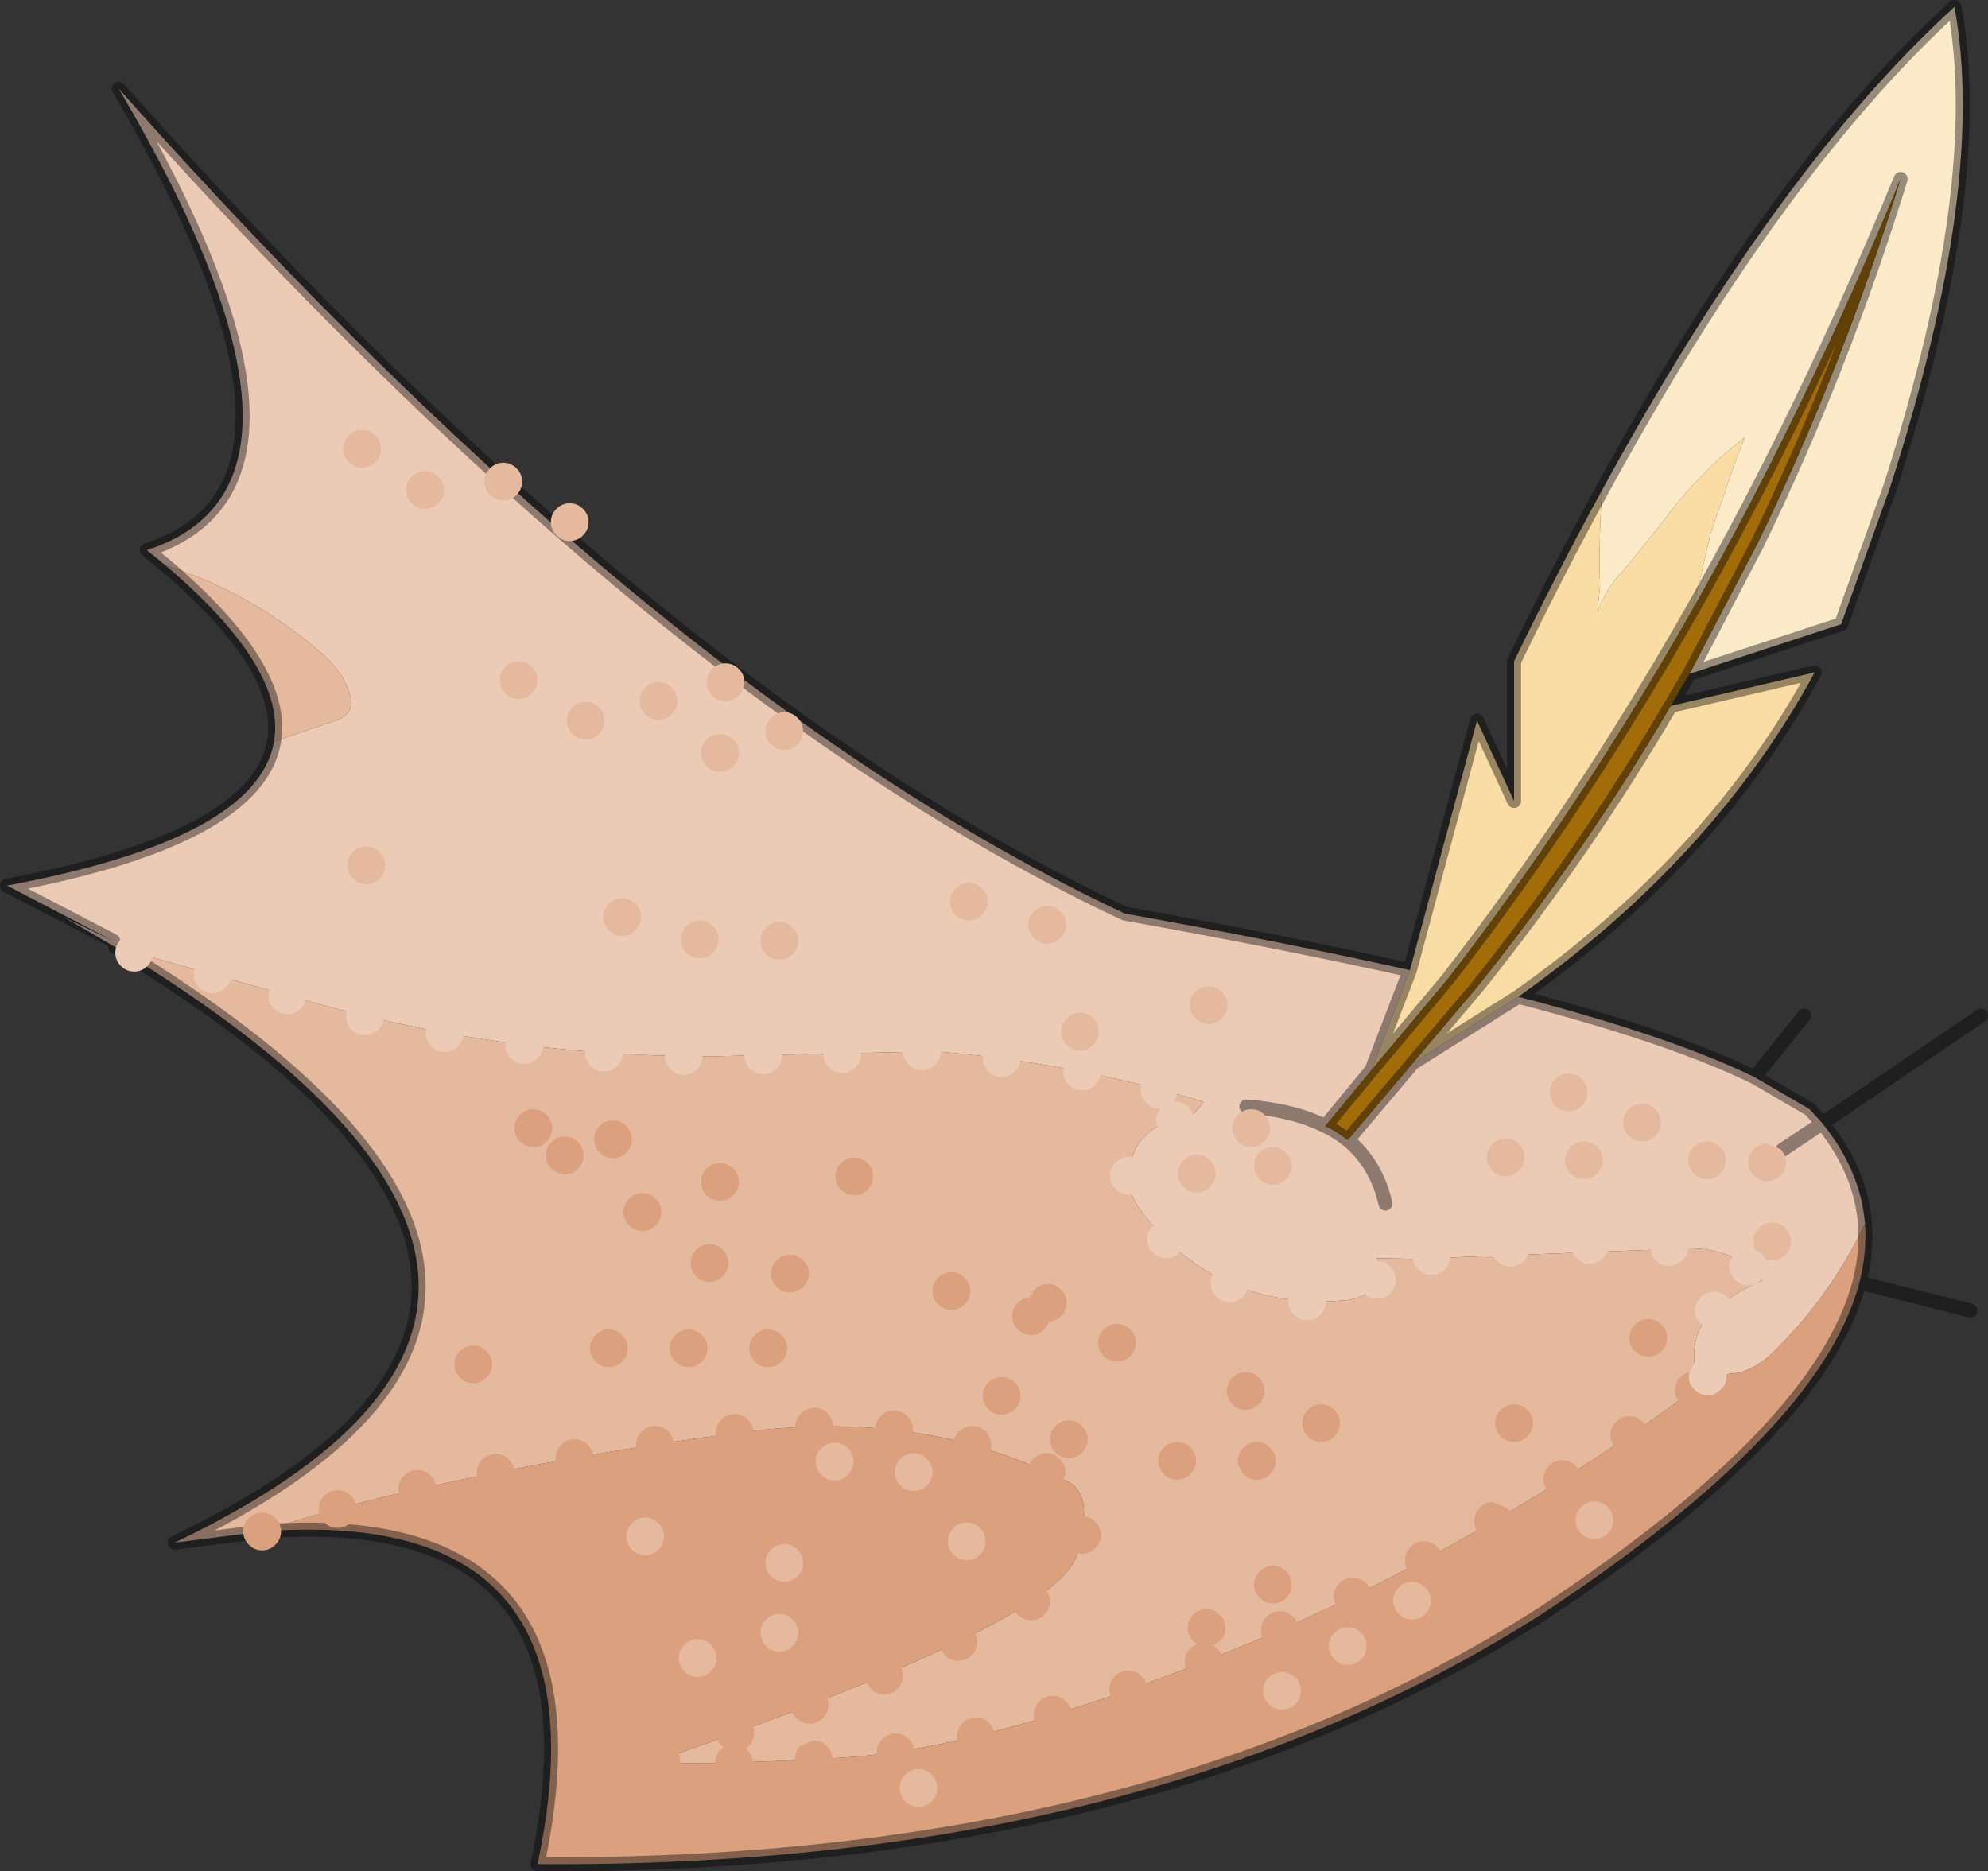<?xml version="1.0" encoding="UTF-8" standalone="no"?>
<svg xmlns:xlink="http://www.w3.org/1999/xlink" height="133.85px" width="142.2px" xmlns="http://www.w3.org/2000/svg">
  <rect width="100%" height="100%" fill="#333333" stroke="none"/>
  <g transform="matrix(1.0, 0.0, 0.0, 1.0, 71.1, 66.9)">
    <path d="M-51.5 -13.85 L-47.1 -15.35 Q-45.65 -15.8 -46.1 -17.3 -46.6 -18.85 -47.95 -20.05 -53.05 -24.5 -59.25 -26.45 L-60.6 -27.55 Q-45.95 -32.25 -62.6 -60.55 -48.55 -44.75 -35.2 -32.65 L-32.8 -30.5 Q-10.8 -11.0 9.35 -1.55 20.8 0.5 29.75 2.5 L27.0 9.65 23.7 13.65 Q24.55 14.05 25.3 14.65 L29.95 9.15 37.5 4.4 Q48.45 7.25 54.4 10.15 L58.35 12.45 59.25 13.45 Q62.0 16.85 62.3 20.65 59.7 26.05 55.55 30.0 54.55 30.95 53.25 31.3 L51.05 31.55 50.25 31.15 50.1 30.65 Q49.85 28.2 51.7 26.65 53.2 25.45 54.95 24.7 53.05 22.35 49.65 22.4 L30.0 23.15 27.35 23.1 27.5 23.25 Q27.85 25.7 25.3 26.1 16.0 26.95 10.5 19.7 9.4 18.25 9.75 16.4 10.3 13.8 13.05 13.25 14.4 13.05 14.95 11.9 5.55 9.1 -4.25 8.3 L-19.6 8.65 Q-33.95 8.8 -48.0 5.0 L-62.85 0.85 -66.45 -1.25 -63.0 0.4 -70.6 -3.55 Q-52.7 -6.9 -51.5 -13.85 M56.4 15.35 L59.25 13.45 56.4 15.35 M23.7 13.65 Q21.4 12.5 18.05 12.25 21.4 12.5 23.7 13.65 M28.0 19.2 Q27.35 16.35 25.3 14.65 27.35 16.35 28.0 19.2" fill="#ebcab6" fill-rule="evenodd" stroke="none"/>
    <path d="M-59.25 -26.45 Q-53.05 -24.5 -47.95 -20.05 -46.6 -18.85 -46.1 -17.3 -45.65 -15.8 -47.1 -15.35 L-51.5 -13.85 Q-50.6 -19.1 -59.25 -26.45 M-62.85 0.85 L-48.0 5.0 Q-33.95 8.8 -19.6 8.65 L-4.25 8.3 Q5.55 9.1 14.95 11.9 14.4 13.05 13.05 13.25 10.3 13.8 9.75 16.4 9.4 18.25 10.5 19.7 16.0 26.95 25.3 26.1 27.85 25.7 27.5 23.25 L27.35 23.1 30.0 23.15 49.65 22.4 Q53.05 22.35 54.95 24.7 53.2 25.45 51.7 26.65 49.85 28.2 50.1 30.65 L50.25 31.15 51.05 31.55 50.85 31.95 Q34.6 43.95 17.15 51.1 -0.35 58.25 -11.15 58.85 -21.95 59.45 -24.2 59.1 4.4 49.15 5.9 44.4 7.4 39.6 4.8 38.9 -5.35 33.8 -18.35 35.6 -30.6 37.2 -42.45 39.9 -47.45 41.05 -52.35 42.65 L-58.6 43.45 Q-21.7 25.8 -62.85 0.85" fill="#e4b99e" fill-rule="evenodd" stroke="none"/>
    <path d="M51.05 31.55 L53.25 31.3 Q54.55 30.95 55.55 30.0 59.7 26.05 62.3 20.65 62.45 22.7 61.9 24.85 59.15 35.35 39.35 48.45 10.8 66.75 -32.65 66.45 -27.2 40.75 -52.35 42.65 -47.45 41.05 -42.45 39.9 -30.6 37.2 -18.35 35.6 -5.35 33.8 4.8 38.9 7.4 39.6 5.9 44.4 4.4 49.15 -24.2 59.1 -21.95 59.45 -11.15 58.85 -0.35 58.25 17.15 51.1 34.6 43.95 50.85 31.95 L51.05 31.55" fill="#dba07d" fill-rule="evenodd" stroke="none"/>
    <path d="M43.5 -31.85 Q56.1 -54.95 68.7 -66.4 71.05 -53.65 64.1 -32.05 L60.6 -22.25 49.75 -18.7 54.6 -28.0 Q60.65 -40.45 64.85 -54.1 58.05 -37.6 50.0 -23.35 L50.65 -26.1 51.25 -28.7 53.1 -34.1 53.7 -35.6 Q50.4 -33.1 47.55 -29.2 L45.15 -26.25 Q43.75 -24.8 43.15 -23.1 L43.35 -24.95 Q43.25 -28.4 43.5 -31.85" fill="#fceac9" fill-rule="evenodd" stroke="none"/>
    <path d="M48.4 -16.4 L58.7 -18.8 Q51.5 -5.5 37.5 4.4 L29.95 9.15 34.6 3.65 Q42.25 -5.9 48.4 -16.4 M43.5 -31.85 Q43.25 -28.4 43.35 -24.95 L43.15 -23.1 Q43.75 -24.8 45.15 -26.25 L47.55 -29.2 Q50.4 -33.1 53.7 -35.6 L53.1 -34.1 51.25 -28.7 50.65 -26.1 50.0 -23.35 Q41.85 -9.0 32.45 3.15 L27.0 9.65 29.75 2.5 34.55 -15.35 37.2 -9.6 37.2 -19.6 Q40.35 -26.1 43.5 -31.85" fill="#fadca5" fill-rule="evenodd" stroke="none"/>
    <path d="M49.75 -18.7 L48.4 -16.4 Q42.25 -5.9 34.6 3.65 L29.95 9.15 25.3 14.65 Q24.55 14.05 23.7 13.65 L27.0 9.65 32.45 3.15 Q41.85 -9.0 50.0 -23.35 58.05 -37.6 64.85 -54.1 60.65 -40.45 54.6 -28.0 L49.75 -18.7" fill="#a26c09" fill-rule="evenodd" stroke="none"/>
    <path d="M-51.5 -13.85 Q-52.7 -6.9 -70.6 -3.55 L-63.0 0.4 M62.3 20.65 Q62.0 16.85 59.25 13.45 L56.4 15.35 M29.75 2.5 Q20.8 0.5 9.35 -1.55 -10.8 -11.0 -32.8 -30.5 L-35.2 -32.65 Q-48.55 -44.75 -62.6 -60.55 -45.95 -32.25 -60.6 -27.55 L-59.25 -26.45 Q-50.6 -19.1 -51.5 -13.85 M-52.35 42.65 L-58.6 43.45 Q-21.7 25.8 -62.85 0.85 M-52.35 42.65 Q-27.2 40.75 -32.65 66.45 10.8 66.75 39.35 48.45 59.15 35.35 61.9 24.85 62.45 22.7 62.3 20.65 M43.5 -31.85 Q56.1 -54.95 68.7 -66.4 71.05 -53.65 64.1 -32.05 L60.6 -22.25 49.75 -18.7 48.4 -16.4 58.7 -18.8 Q51.5 -5.5 37.5 4.4 48.45 7.25 54.4 10.15 L57.95 5.75 M50.0 -23.35 Q58.05 -37.6 64.85 -54.1 60.65 -40.45 54.6 -28.0 L49.75 -18.7 M29.75 2.5 L34.55 -15.35 37.2 -9.6 37.2 -19.6 Q40.35 -26.1 43.5 -31.85 M54.4 10.15 L58.35 12.45 59.25 13.45 70.6 5.75 M29.95 9.15 L34.6 3.65 Q42.25 -5.9 48.4 -16.4 M29.75 2.5 L27.0 9.65 32.45 3.15 Q41.85 -9.0 50.0 -23.35 M27.0 9.65 L23.7 13.65 Q24.55 14.05 25.3 14.65 L29.95 9.15 37.5 4.4 M18.05 12.25 Q21.4 12.5 23.7 13.65 M61.9 24.85 L69.85 26.85 M25.3 14.65 Q27.35 16.35 28.0 19.2" fill="none" stroke="#000000" stroke-linecap="round" stroke-linejoin="round" stroke-opacity="0.4" stroke-width="1.0"/>
    <path d="M-33.9 12.85 Q-33.5 12.45 -32.95 12.45 -32.4 12.45 -32.0 12.85 -31.6 13.25 -31.6 13.8 -31.6 14.35 -32.0 14.75 -32.4 15.15 -32.95 15.15 -33.5 15.15 -33.9 14.75 -34.3 14.35 -34.3 13.8 -34.3 13.25 -33.9 12.85 M-30.7 14.4 Q-30.15 14.4 -29.75 14.8 -29.35 15.2 -29.35 15.75 -29.35 16.3 -29.75 16.7 -30.15 17.1 -30.7 17.1 -31.25 17.1 -31.65 16.7 -32.05 16.3 -32.05 15.75 -32.05 15.2 -31.65 14.8 -31.25 14.4 -30.7 14.4 M-28.2 13.65 Q-27.8 13.25 -27.25 13.25 -26.7 13.25 -26.3 13.65 -25.9 14.05 -25.9 14.6 -25.9 15.15 -26.3 15.55 -26.7 15.95 -27.25 15.95 -27.8 15.95 -28.2 15.55 -28.6 15.15 -28.6 14.6 -28.6 14.05 -28.2 13.65 M-53.3 41.7 Q-52.9 41.3 -52.35 41.3 -51.8 41.3 -51.4 41.7 -51.0 42.1 -51.0 42.65 -51.0 43.2 -51.4 43.6 -51.8 44.0 -52.35 44.0 -52.9 44.0 -53.3 43.6 -53.7 43.2 -53.7 42.65 -53.7 42.1 -53.3 41.7 M-9.05 16.3 Q-8.65 16.7 -8.65 17.25 -8.65 17.8 -9.05 18.2 -9.45 18.6 -10.0 18.6 -10.55 18.6 -10.95 18.2 -11.35 17.8 -11.35 17.25 -11.35 16.7 -10.95 16.3 -10.55 15.9 -10.0 15.9 -9.45 15.9 -9.05 16.3 M-15.55 23.25 Q-15.15 22.85 -14.6 22.85 -14.05 22.85 -13.65 23.25 -13.25 23.65 -13.25 24.2 -13.25 24.75 -13.65 25.15 -14.05 25.55 -14.6 25.55 -15.15 25.55 -15.55 25.15 -15.95 24.75 -15.95 24.2 -15.95 23.65 -15.55 23.25 M-18.65 16.7 Q-18.25 17.1 -18.25 17.65 -18.25 18.2 -18.65 18.6 -19.05 19.0 -19.6 19.0 -20.15 19.0 -20.55 18.6 -20.95 18.2 -20.95 17.65 -20.95 17.1 -20.55 16.7 -20.15 16.3 -19.6 16.3 -19.05 16.3 -18.65 16.7 M-26.1 18.85 Q-25.7 18.45 -25.15 18.45 -24.6 18.45 -24.2 18.85 -23.8 19.25 -23.8 19.8 -23.8 20.35 -24.2 20.75 -24.6 21.15 -25.15 21.15 -25.7 21.15 -26.1 20.75 -26.5 20.35 -26.5 19.8 -26.5 19.25 -26.1 18.85 M-21.3 22.5 Q-20.9 22.1 -20.35 22.1 -19.8 22.1 -19.4 22.5 -19.0 22.9 -19.0 23.45 -19.0 24.0 -19.4 24.4 -19.8 24.8 -20.35 24.8 -20.9 24.8 -21.3 24.4 -21.7 24.0 -21.7 23.45 -21.7 22.9 -21.3 22.5 M-20.9 28.6 Q-20.5 29.0 -20.5 29.55 -20.5 30.1 -20.9 30.5 -21.3 30.9 -21.85 30.9 -22.4 30.9 -22.8 30.5 -23.2 30.1 -23.2 29.55 -23.2 29.0 -22.8 28.6 -22.4 28.2 -21.85 28.2 -21.3 28.2 -20.9 28.6 M-26.2 29.55 Q-26.2 30.1 -26.6 30.5 -27.0 30.9 -27.55 30.9 -28.1 30.9 -28.5 30.5 -28.9 30.1 -28.9 29.55 -28.9 29.0 -28.5 28.6 -28.1 28.2 -27.55 28.2 -27.0 28.2 -26.6 28.6 -26.2 29.0 -26.2 29.55 M-25.2 35.5 Q-24.8 35.1 -24.25 35.1 -23.7 35.1 -23.3 35.5 -22.9 35.9 -22.9 36.45 -22.9 37.0 -23.3 37.4 -23.7 37.8 -24.25 37.8 -24.8 37.8 -25.2 37.4 -25.6 37.0 -25.6 36.45 -25.6 35.9 -25.2 35.5 M-19.5 34.65 Q-19.1 34.25 -18.55 34.25 -18.0 34.25 -17.6 34.65 -17.2 35.05 -17.2 35.6 -17.2 36.15 -17.6 36.55 -18.0 36.95 -18.55 36.95 -19.1 36.95 -19.5 36.55 -19.9 36.15 -19.9 35.6 -19.9 35.05 -19.5 34.65 M-17.1 28.6 Q-16.7 28.2 -16.15 28.2 -15.6 28.2 -15.2 28.6 -14.8 29.0 -14.8 29.55 -14.8 30.1 -15.2 30.5 -15.6 30.9 -16.15 30.9 -16.7 30.9 -17.1 30.5 -17.5 30.1 -17.5 29.55 -17.5 29.0 -17.1 28.6 M-13.8 34.2 Q-13.4 33.8 -12.85 33.8 -12.3 33.8 -11.9 34.2 -11.5 34.6 -11.5 35.15 -11.5 35.7 -11.9 36.1 -12.3 36.5 -12.85 36.5 -13.4 36.5 -13.8 36.1 -14.2 35.7 -14.2 35.15 -14.2 34.6 -13.8 34.2 M-8.5 35.35 Q-8.5 34.8 -8.1 34.4 -7.7 34.0 -7.15 34.0 -6.6 34.0 -6.2 34.4 -5.8 34.8 -5.8 35.35 -5.8 35.9 -6.2 36.3 -6.6 36.7 -7.15 36.7 -7.7 36.7 -8.1 36.3 -8.5 35.9 -8.5 35.35 M-42.2 38.65 Q-41.8 38.25 -41.25 38.25 -40.7 38.25 -40.3 38.65 -39.9 39.05 -39.9 39.6 -39.9 40.15 -40.3 40.55 -40.7 40.95 -41.25 40.95 -41.8 40.95 -42.2 40.55 -42.6 40.15 -42.6 39.6 -42.6 39.05 -42.2 38.65 M-38.2 29.75 Q-37.8 29.35 -37.25 29.35 -36.7 29.35 -36.3 29.75 -35.9 30.15 -35.9 30.7 -35.9 31.25 -36.3 31.65 -36.7 32.05 -37.25 32.05 -37.8 32.05 -38.2 31.65 -38.6 31.25 -38.6 30.7 -38.6 30.15 -38.2 29.75 M-36.6 37.5 Q-36.2 37.1 -35.65 37.1 -35.1 37.1 -34.7 37.5 -34.3 37.9 -34.3 38.45 -34.3 39.0 -34.7 39.4 -35.1 39.8 -35.65 39.8 -36.2 39.8 -36.6 39.4 -37.0 39.0 -37.0 38.45 -37.0 37.9 -36.6 37.5 M-30.95 36.45 Q-30.55 36.05 -30.0 36.05 -29.45 36.05 -29.05 36.45 -28.65 36.85 -28.65 37.4 -28.65 37.95 -29.05 38.35 -29.45 38.75 -30.0 38.75 -30.55 38.75 -30.95 38.35 -31.35 37.95 -31.35 37.4 -31.35 36.85 -30.95 36.45 M-45.6 41.05 Q-45.6 41.6 -46.0 42.0 -46.4 42.4 -46.95 42.4 -47.5 42.4 -47.9 42.0 -48.3 41.6 -48.3 41.05 -48.3 40.5 -47.9 40.1 -47.5 39.7 -46.95 39.7 -46.4 39.7 -46.0 40.1 -45.6 40.5 -45.6 41.05 M-7.85 51.6 Q-7.3 51.6 -6.9 52.0 -6.5 52.4 -6.5 52.95 -6.5 53.5 -6.9 53.9 -7.3 54.3 -7.85 54.3 -8.4 54.3 -8.8 53.9 -9.2 53.5 -9.2 52.95 -9.2 52.4 -8.8 52.0 -8.4 51.6 -7.85 51.6 M-19.35 58.1 L-19.45 58.0 Q-19.85 57.6 -19.85 57.05 -19.85 56.5 -19.45 56.1 -19.05 55.7 -18.5 55.7 -17.95 55.7 -17.55 56.1 -17.15 56.5 -17.15 57.05 -17.15 57.6 -17.55 58.0 L-17.75 58.2 -17.65 58.25 Q-17.25 58.65 -17.25 59.2 -17.25 59.75 -17.65 60.15 -18.05 60.55 -18.6 60.55 -19.15 60.55 -19.55 60.15 -19.95 59.75 -19.95 59.2 -19.95 58.65 -19.55 58.25 L-19.35 58.1 M-22.85 58.05 Q-22.45 58.45 -22.45 59.0 -22.45 59.55 -22.85 59.95 -23.25 60.35 -23.8 60.35 -24.35 60.35 -24.75 59.95 -25.15 59.55 -25.15 59.0 -25.15 58.45 -24.75 58.05 -24.35 57.65 -23.8 57.65 -23.25 57.65 -22.85 58.05 M-12.25 56.0 Q-12.65 56.4 -13.2 56.4 -13.75 56.4 -14.15 56.0 -14.55 55.6 -14.55 55.05 -14.55 54.5 -14.15 54.1 -13.75 53.7 -13.2 53.7 -12.65 53.7 -12.25 54.1 -11.85 54.5 -11.85 55.05 -11.85 55.6 -12.25 56.0 M-12.9 57.6 Q-12.35 57.6 -11.95 58.0 -11.55 58.4 -11.55 58.95 -11.55 59.5 -11.95 59.9 -12.35 60.3 -12.9 60.3 -13.45 60.3 -13.85 59.9 -14.25 59.5 -14.25 58.95 -14.25 58.4 -13.85 58.0 L-12.9 57.6 M-8.4 58.45 Q-8.4 57.9 -8.0 57.5 -7.6 57.1 -7.05 57.1 -6.5 57.1 -6.1 57.5 -5.7 57.9 -5.7 58.45 -5.7 59.0 -6.1 59.4 -6.5 59.8 -7.05 59.8 -7.6 59.8 -8.0 59.4 -8.4 59.0 -8.4 58.45 M19.35 32.6 Q19.35 33.15 18.95 33.55 18.55 33.95 18.0 33.95 17.45 33.95 17.05 33.55 16.65 33.15 16.65 32.6 16.65 32.05 17.05 31.65 17.45 31.25 18.0 31.25 18.55 31.25 18.95 31.65 19.35 32.05 19.35 32.6 M14.45 37.6 Q14.45 38.15 14.05 38.55 13.65 38.95 13.1 38.95 12.55 38.95 12.15 38.55 11.75 38.15 11.75 37.6 11.75 37.05 12.15 36.65 12.55 36.25 13.1 36.25 13.65 36.25 14.05 36.65 14.45 37.05 14.45 37.6 M22.05 34.9 Q22.05 34.35 22.45 33.95 22.85 33.55 23.4 33.55 23.95 33.55 24.35 33.95 24.75 34.35 24.75 34.9 24.75 35.45 24.35 35.85 23.95 36.25 23.4 36.25 22.85 36.25 22.45 35.85 22.05 35.45 22.05 34.9 M18.8 38.95 Q18.25 38.95 17.85 38.55 17.45 38.15 17.45 37.6 17.45 37.05 17.85 36.65 18.25 36.25 18.8 36.25 19.35 36.25 19.75 36.65 20.15 37.05 20.15 37.6 20.15 38.15 19.75 38.55 19.35 38.95 18.8 38.95 M4.8 25.35 Q5.2 25.75 5.2 26.3 5.2 26.85 4.8 27.25 4.45 27.6 3.95 27.65 L3.6 28.2 Q3.2 28.6 2.65 28.6 2.1 28.6 1.7 28.2 1.3 27.8 1.3 27.25 1.3 26.7 1.7 26.3 2.05 25.95 2.55 25.9 L2.9 25.35 Q3.3 24.95 3.85 24.95 4.4 24.95 4.8 25.35 M-3.05 24.1 Q-2.5 24.1 -2.1 24.5 -1.7 24.9 -1.7 25.45 -1.7 26.0 -2.1 26.4 -2.5 26.8 -3.05 26.8 -3.6 26.8 -4.0 26.4 -4.4 26.0 -4.4 25.45 -4.4 24.9 -4.0 24.5 -3.6 24.1 -3.05 24.1 M1.5 32.0 Q1.9 32.4 1.9 32.95 1.9 33.5 1.5 33.9 1.1 34.3 0.55 34.3 0.0 34.3 -0.4 33.9 -0.8 33.5 -0.8 32.95 -0.8 32.4 -0.4 32.0 0.0 31.6 0.55 31.6 1.1 31.6 1.5 32.0 M-0.2 36.45 Q-0.2 37.0 -0.6 37.4 -1.0 37.8 -1.55 37.8 -2.1 37.8 -2.5 37.4 -2.9 37.0 -2.9 36.45 -2.9 35.9 -2.5 35.5 -2.1 35.1 -1.55 35.1 -1.0 35.1 -0.6 35.5 -0.2 35.9 -0.2 36.45 M9.75 28.2 Q10.15 28.6 10.15 29.15 10.15 29.7 9.75 30.1 9.35 30.5 8.8 30.5 8.25 30.5 7.85 30.1 7.45 29.7 7.45 29.15 7.45 28.6 7.85 28.2 8.25 27.8 8.8 27.8 9.35 27.8 9.75 28.2 M6.3 35.1 Q6.7 35.5 6.7 36.05 6.7 36.6 6.3 37.0 5.9 37.4 5.35 37.4 4.8 37.4 4.4 37.0 4.0 36.6 4.0 36.05 4.0 35.5 4.4 35.1 4.8 34.7 5.35 34.7 5.9 34.7 6.3 35.1 M3.75 37.05 Q4.3 37.05 4.7 37.45 5.1 37.85 5.1 38.4 5.1 38.95 4.7 39.35 4.3 39.75 3.75 39.75 3.2 39.75 2.8 39.35 2.4 38.95 2.4 38.4 2.4 37.85 2.8 37.45 3.2 37.05 3.75 37.05 M5.35 41.95 Q5.75 41.55 6.3 41.55 6.85 41.55 7.25 41.95 7.65 42.35 7.65 42.9 7.65 43.45 7.25 43.85 6.85 44.25 6.3 44.25 5.75 44.25 5.35 43.85 4.95 43.45 4.95 42.9 4.95 42.35 5.35 41.95 M4.0 47.65 Q4.0 48.2 3.6 48.6 3.2 49.0 2.65 49.0 2.1 49.0 1.7 48.6 1.3 48.2 1.3 47.65 1.3 47.1 1.7 46.7 2.1 46.3 2.65 46.3 3.2 46.3 3.6 46.7 4.0 47.1 4.0 47.65 M-3.5 49.6 Q-3.1 49.2 -2.55 49.2 -2.0 49.2 -1.6 49.6 -1.2 50.0 -1.2 50.55 -1.2 51.1 -1.6 51.5 -2.0 51.9 -2.55 51.9 -3.1 51.9 -3.5 51.5 -3.9 51.1 -3.9 50.55 -3.9 50.0 -3.5 49.6 M0.05 57.3 Q0.05 57.85 -0.35 58.25 -0.75 58.65 -1.3 58.65 -1.85 58.65 -2.25 58.25 -2.65 57.85 -2.65 57.3 -2.65 56.75 -2.25 56.35 -1.85 55.95 -1.3 55.95 -0.75 55.95 -0.35 56.35 0.05 56.75 0.05 57.3 M8.65 53.0 Q9.05 52.6 9.6 52.6 10.15 52.6 10.55 53.0 10.95 53.4 10.95 53.95 10.95 54.5 10.55 54.9 10.15 55.3 9.6 55.3 9.05 55.3 8.65 54.9 8.25 54.5 8.25 53.95 8.25 53.4 8.65 53.0 M5.15 54.8 Q5.55 55.2 5.55 55.75 5.55 56.3 5.15 56.7 4.75 57.1 4.2 57.1 3.65 57.1 3.25 56.7 2.85 56.3 2.85 55.75 2.85 55.2 3.25 54.8 3.65 54.4 4.2 54.4 4.75 54.4 5.15 54.8 M29.8 43.75 Q30.2 43.35 30.75 43.35 31.3 43.35 31.7 43.75 32.1 44.15 32.1 44.7 32.1 45.25 31.7 45.65 31.3 46.05 30.75 46.05 30.2 46.05 29.8 45.65 29.4 45.25 29.4 44.7 29.4 44.15 29.8 43.75 M27.0 47.3 Q27.0 47.85 26.6 48.25 26.2 48.65 25.65 48.65 25.1 48.65 24.7 48.25 24.3 47.85 24.3 47.3 24.3 46.75 24.7 46.35 25.1 45.95 25.65 45.95 26.2 45.95 26.6 46.35 27.0 46.75 27.0 47.3 M20.9 45.5 Q21.3 45.9 21.3 46.45 21.3 47.0 20.9 47.4 20.5 47.8 19.95 47.8 19.4 47.8 19.0 47.4 18.6 47.0 18.6 46.45 18.6 45.9 19.0 45.5 19.4 45.1 19.95 45.1 20.5 45.1 20.9 45.5 M16.15 48.6 Q16.55 49.0 16.55 49.55 16.55 50.1 16.15 50.5 L15.7 50.8 15.95 51.0 Q16.35 51.4 16.35 51.95 16.35 52.5 15.95 52.9 15.55 53.3 15.0 53.3 14.45 53.3 14.05 52.9 13.65 52.5 13.65 51.95 13.65 51.4 14.05 51.0 L14.5 50.7 14.25 50.5 Q13.85 50.1 13.85 49.55 13.85 49.0 14.25 48.6 14.65 48.2 15.2 48.2 15.75 48.2 16.15 48.6 M21.4 48.75 Q21.8 49.15 21.8 49.7 21.8 50.25 21.4 50.65 21.0 51.05 20.45 51.05 19.9 51.05 19.5 50.65 19.1 50.25 19.1 49.7 19.1 49.15 19.5 48.75 19.9 48.35 20.45 48.35 21.0 48.35 21.4 48.75 M37.2 33.55 Q37.75 33.55 38.15 33.95 38.55 34.35 38.55 34.9 38.55 35.45 38.15 35.85 37.75 36.25 37.2 36.25 36.65 36.25 36.25 35.85 35.85 35.45 35.85 34.9 35.85 34.35 36.25 33.95 36.65 33.55 37.2 33.55 M39.7 37.95 Q40.1 37.55 40.65 37.55 41.2 37.55 41.6 37.95 42.0 38.35 42.0 38.9 42.0 39.45 41.6 39.85 41.2 40.25 40.65 40.25 40.1 40.25 39.7 39.85 39.3 39.45 39.3 38.9 39.3 38.35 39.7 37.95 M51.4 32.9 L51.0 33.5 Q50.6 33.9 50.05 33.9 49.5 33.9 49.1 33.5 48.7 33.1 48.7 32.55 48.7 32.0 49.1 31.6 49.4 31.3 49.75 31.25 L49.7 31.55 Q49.7 32.1 50.1 32.5 50.5 32.9 51.05 32.9 L51.4 32.9 M45.85 27.85 Q46.25 27.45 46.8 27.45 47.35 27.45 47.75 27.85 48.15 28.25 48.15 28.8 48.15 29.35 47.75 29.75 47.35 30.15 46.8 30.15 46.25 30.15 45.85 29.75 45.45 29.35 45.45 28.8 45.45 28.25 45.85 27.85 M46.4 34.8 Q46.8 35.2 46.8 35.75 46.8 36.3 46.4 36.7 46.0 37.1 45.45 37.1 44.9 37.1 44.5 36.7 44.1 36.3 44.1 35.75 44.1 35.2 44.5 34.8 44.9 34.4 45.45 34.4 46.0 34.4 46.4 34.8 M34.75 40.95 Q35.15 40.55 35.7 40.55 L36.65 40.95 Q37.05 41.35 37.05 41.9 37.05 42.45 36.65 42.85 36.25 43.25 35.7 43.25 35.15 43.25 34.75 42.85 34.35 42.45 34.35 41.9 34.35 41.35 34.75 40.95" fill="#dba07d" fill-rule="evenodd" stroke="none"/>
    <path d="M-46.15 -35.75 Q-45.75 -36.15 -45.2 -36.15 -44.65 -36.15 -44.25 -35.75 -43.85 -35.35 -43.85 -34.8 -43.85 -34.25 -44.25 -33.85 -44.65 -33.45 -45.2 -33.45 -45.75 -33.45 -46.15 -33.85 -46.55 -34.25 -46.55 -34.8 -46.55 -35.35 -46.15 -35.75 M-20.15 -19.05 Q-19.75 -19.45 -19.2 -19.45 -18.65 -19.45 -18.25 -19.05 -17.85 -18.65 -17.85 -18.1 -17.85 -17.55 -18.25 -17.15 -18.65 -16.75 -19.2 -16.75 -19.75 -16.75 -20.15 -17.15 -20.55 -17.55 -20.55 -18.1 -20.55 -18.65 -20.15 -19.05 M-24.95 -17.7 Q-24.55 -18.1 -24.0 -18.1 -23.45 -18.1 -23.05 -17.7 -22.65 -17.3 -22.65 -16.75 -22.65 -16.2 -23.05 -15.8 -23.45 -15.4 -24.0 -15.4 -24.55 -15.4 -24.95 -15.8 -25.35 -16.2 -25.35 -16.75 -25.35 -17.3 -24.95 -17.7 M-20.55 -14.0 Q-20.15 -14.4 -19.6 -14.4 -19.05 -14.4 -18.65 -14.0 -18.25 -13.6 -18.25 -13.05 -18.25 -12.5 -18.65 -12.1 -19.05 -11.7 -19.6 -11.7 -20.15 -11.7 -20.55 -12.1 -20.95 -12.5 -20.95 -13.05 -20.95 -13.6 -20.55 -14.0 M-15.95 -15.55 Q-15.55 -15.95 -15.0 -15.95 -14.45 -15.95 -14.05 -15.55 -13.65 -15.15 -13.65 -14.6 -13.65 -14.05 -14.05 -13.65 -14.45 -13.25 -15.0 -13.25 -15.55 -13.25 -15.95 -13.65 -16.35 -14.05 -16.35 -14.6 -16.35 -15.15 -15.95 -15.55 M-29.4 -30.5 Q-29.0 -30.1 -29.0 -29.55 -29.0 -29.0 -29.4 -28.6 -29.8 -28.2 -30.35 -28.2 -30.9 -28.2 -31.3 -28.6 -31.7 -29.0 -31.7 -29.55 -31.7 -30.1 -31.3 -30.5 -30.9 -30.9 -30.35 -30.9 -29.8 -30.9 -29.4 -30.5 M-36.05 -33.4 Q-35.65 -33.8 -35.1 -33.8 -34.55 -33.8 -34.15 -33.4 -33.75 -33.0 -33.75 -32.45 -33.75 -31.9 -34.15 -31.5 -34.55 -31.1 -35.1 -31.1 -35.65 -31.1 -36.05 -31.5 -36.45 -31.9 -36.45 -32.45 -36.45 -33.0 -36.05 -33.4 M-39.75 -32.8 Q-39.35 -32.4 -39.35 -31.85 -39.35 -31.3 -39.75 -30.9 -40.15 -30.5 -40.7 -30.5 -41.25 -30.5 -41.65 -30.9 -42.05 -31.3 -42.05 -31.85 -42.05 -32.4 -41.65 -32.8 -41.25 -33.2 -40.7 -33.2 -40.15 -33.2 -39.75 -32.8 M-29.2 -16.7 Q-28.65 -16.7 -28.25 -16.3 -27.85 -15.9 -27.85 -15.35 -27.85 -14.8 -28.25 -14.4 -28.65 -14.0 -29.2 -14.0 -29.75 -14.0 -30.15 -14.4 -30.55 -14.8 -30.55 -15.35 -30.55 -15.9 -30.15 -16.3 -29.75 -16.7 -29.2 -16.7 M-34.95 -19.2 Q-34.55 -19.6 -34.0 -19.6 -33.45 -19.6 -33.05 -19.2 -32.65 -18.8 -32.65 -18.25 -32.65 -17.7 -33.05 -17.3 -33.45 -16.9 -34.0 -16.9 -34.55 -16.9 -34.95 -17.3 -35.35 -17.7 -35.35 -18.25 -35.35 -18.8 -34.95 -19.2 M-45.85 -5.95 Q-45.45 -6.35 -44.9 -6.35 -44.35 -6.35 -43.95 -5.95 -43.55 -5.55 -43.55 -5.0 -43.55 -4.45 -43.95 -4.05 -44.35 -3.65 -44.9 -3.65 -45.45 -3.65 -45.85 -4.05 -46.25 -4.45 -46.25 -5.0 -46.25 -5.55 -45.85 -5.95 M-16.3 -0.55 Q-15.9 -0.95 -15.35 -0.95 -14.8 -0.95 -14.4 -0.55 -14.0 -0.15 -14.0 0.4 -14.0 0.95 -14.4 1.35 -14.8 1.75 -15.35 1.75 -15.9 1.75 -16.3 1.35 -16.7 0.95 -16.7 0.4 -16.7 -0.15 -16.3 -0.55 M-25.25 -1.3 Q-25.25 -0.75 -25.65 -0.35 -26.05 0.05 -26.6 0.05 -27.15 0.05 -27.55 -0.35 -27.95 -0.75 -27.95 -1.3 -27.95 -1.85 -27.55 -2.25 -27.15 -2.65 -26.6 -2.65 -26.05 -2.65 -25.65 -2.25 -25.25 -1.85 -25.25 -1.3 M-20.1 -0.65 Q-19.7 -0.25 -19.7 0.3 -19.7 0.85 -20.1 1.25 -20.5 1.65 -21.05 1.65 -21.6 1.65 -22.0 1.25 -22.4 0.85 -22.4 0.3 -22.4 -0.25 -22.0 -0.65 -21.6 -1.05 -21.05 -1.05 -20.5 -1.05 -20.1 -0.65 M-11.4 39.0 Q-11.95 39.0 -12.35 38.6 -12.75 38.2 -12.75 37.65 -12.75 37.1 -12.35 36.7 -11.95 36.3 -11.4 36.3 -10.85 36.3 -10.45 36.7 -10.05 37.1 -10.05 37.65 -10.05 38.2 -10.45 38.6 -10.85 39.0 -11.4 39.0 M-14.05 43.95 Q-13.65 44.35 -13.65 44.9 -13.65 45.45 -14.05 45.85 -14.45 46.25 -15.0 46.25 -15.55 46.25 -15.95 45.85 -16.35 45.45 -16.35 44.9 -16.35 44.35 -15.95 43.95 -15.55 43.55 -15.0 43.55 -14.45 43.55 -14.05 43.95 M-16.3 48.95 Q-15.9 48.55 -15.35 48.55 -14.8 48.55 -14.4 48.95 -14.0 49.35 -14.0 49.9 -14.0 50.45 -14.4 50.85 -14.8 51.25 -15.35 51.25 -15.9 51.25 -16.3 50.85 -16.7 50.45 -16.7 49.9 -16.7 49.35 -16.3 48.95 M-24.0 42.05 Q-23.6 42.45 -23.6 43.0 -23.6 43.55 -24.0 43.95 -24.4 44.35 -24.95 44.35 -25.5 44.35 -25.9 43.95 -26.3 43.55 -26.3 43.0 -26.3 42.45 -25.9 42.05 -25.5 41.65 -24.95 41.65 -24.4 41.65 -24.0 42.05 M-22.15 50.75 Q-21.75 50.35 -21.2 50.35 -20.65 50.35 -20.25 50.75 -19.85 51.15 -19.85 51.7 -19.85 52.25 -20.25 52.65 -20.65 53.05 -21.2 53.05 -21.75 53.05 -22.15 52.65 -22.55 52.25 -22.55 51.7 -22.55 51.15 -22.15 50.75 M40.15 10.3 Q40.55 9.9 41.1 9.9 41.65 9.9 42.05 10.3 42.45 10.7 42.45 11.25 42.45 11.8 42.05 12.2 41.65 12.6 41.1 12.6 40.55 12.6 40.15 12.2 39.75 11.8 39.75 11.25 39.75 10.7 40.15 10.3 M45.4 12.45 Q45.8 12.05 46.35 12.05 46.9 12.05 47.3 12.45 47.7 12.85 47.7 13.4 47.7 13.95 47.3 14.35 46.9 14.75 46.35 14.75 45.8 14.75 45.4 14.35 45.0 13.95 45.0 13.4 45.0 12.85 45.4 12.45 M5.15 -0.75 Q5.15 -0.2 4.75 0.2 4.35 0.6 3.8 0.6 3.25 0.6 2.85 0.2 2.45 -0.2 2.45 -0.75 2.45 -1.3 2.85 -1.7 3.25 -2.1 3.8 -2.1 4.35 -2.1 4.75 -1.7 5.15 -1.3 5.15 -0.75 M-2.75 -3.35 Q-2.35 -3.75 -1.8 -3.75 -1.25 -3.75 -0.85 -3.35 -0.45 -2.95 -0.45 -2.4 -0.45 -1.85 -0.85 -1.45 -1.25 -1.05 -1.8 -1.05 -2.35 -1.05 -2.75 -1.45 -3.15 -1.85 -3.15 -2.4 -3.15 -2.95 -2.75 -3.35 M7.1 5.95 Q7.5 6.35 7.5 6.9 7.5 7.45 7.1 7.85 6.7 8.25 6.15 8.25 5.6 8.25 5.2 7.85 4.8 7.45 4.8 6.9 4.8 6.35 5.2 5.95 5.6 5.55 6.15 5.55 6.7 5.55 7.1 5.95 M14.4 4.05 Q14.8 3.65 15.35 3.65 15.9 3.65 16.3 4.05 16.7 4.45 16.7 5.0 16.7 5.55 16.3 5.95 15.9 6.35 15.35 6.35 14.8 6.35 14.4 5.95 14.0 5.55 14.0 5.0 14.0 4.45 14.4 4.05 M17.05 13.8 Q17.05 13.25 17.45 12.85 17.85 12.45 18.4 12.45 18.95 12.45 19.35 12.85 19.75 13.25 19.75 13.8 19.75 14.35 19.35 14.75 18.95 15.15 18.4 15.15 17.85 15.15 17.45 14.75 17.05 14.35 17.05 13.8 M20.9 15.55 Q21.3 15.95 21.3 16.5 21.3 17.05 20.9 17.45 20.5 17.85 19.95 17.85 19.4 17.85 19.0 17.45 18.6 17.05 18.6 16.5 18.6 15.95 19.0 15.55 19.4 15.15 19.95 15.15 20.5 15.15 20.9 15.55 M13.55 16.1 Q13.95 15.7 14.5 15.7 15.05 15.7 15.45 16.1 15.85 16.5 15.85 17.05 15.85 17.6 15.45 18.0 15.05 18.4 14.5 18.4 13.95 18.4 13.55 18.0 13.15 17.6 13.15 17.05 13.15 16.5 13.55 16.1 M-6.7 37.45 Q-6.3 37.05 -5.75 37.05 -5.2 37.05 -4.8 37.45 -4.4 37.85 -4.4 38.4 -4.4 38.95 -4.8 39.35 -5.2 39.75 -5.75 39.75 -6.3 39.75 -6.7 39.35 -7.1 38.95 -7.1 38.4 -7.1 37.85 -6.7 37.45 M-0.6 43.35 Q-0.6 43.9 -1.0 44.3 -1.4 44.7 -1.95 44.7 -2.5 44.7 -2.9 44.3 -3.3 43.9 -3.3 43.35 -3.3 42.8 -2.9 42.4 -2.5 42.0 -1.95 42.0 -1.4 42.0 -1.0 42.4 -0.6 42.8 -0.6 43.35 M-4.05 61.0 Q-4.05 61.55 -4.45 61.95 -4.85 62.35 -5.4 62.35 -5.95 62.35 -6.35 61.95 -6.75 61.55 -6.75 61.0 -6.75 60.45 -6.35 60.05 -5.95 59.65 -5.4 59.65 -4.85 59.65 -4.45 60.05 -4.05 60.45 -4.05 61.0 M24.35 49.9 Q24.75 49.5 25.3 49.5 25.85 49.5 26.25 49.9 26.65 50.3 26.65 50.85 26.65 51.4 26.25 51.8 25.85 52.2 25.3 52.2 24.75 52.2 24.35 51.8 23.95 51.4 23.95 50.85 23.95 50.3 24.35 49.9 M28.95 46.65 Q29.35 46.25 29.9 46.25 30.45 46.25 30.85 46.65 31.25 47.05 31.25 47.6 31.25 48.15 30.85 48.55 30.45 48.95 29.9 48.95 29.35 48.95 28.95 48.55 28.55 48.15 28.55 47.6 28.55 47.05 28.95 46.65 M19.65 53.1 Q20.05 52.7 20.6 52.7 21.15 52.7 21.55 53.1 21.95 53.5 21.95 54.05 21.95 54.6 21.55 55.0 21.15 55.4 20.6 55.4 20.05 55.4 19.65 55.0 19.25 54.6 19.25 54.05 19.25 53.5 19.65 53.1 M54.35 15.3 Q54.75 14.9 55.3 14.9 L56.25 15.3 Q56.65 15.7 56.65 16.25 56.65 16.8 56.25 17.2 55.85 17.6 55.3 17.6 54.75 17.6 54.35 17.2 53.95 16.8 53.95 16.25 53.95 15.7 54.35 15.3 M54.4 22.45 L54.3 21.9 Q54.3 21.35 54.7 20.95 55.1 20.55 55.65 20.55 56.2 20.55 56.6 20.95 57.0 21.35 57.0 21.9 57.0 22.45 56.6 22.85 56.2 23.25 55.65 23.25 L55.2 23.2 54.9 22.75 54.4 22.45 M51.0 17.45 Q50.45 17.45 50.05 17.05 49.65 16.65 49.65 16.1 49.65 15.55 50.05 15.15 50.45 14.75 51.0 14.75 51.55 14.75 51.95 15.15 52.35 15.55 52.35 16.1 52.35 16.65 51.95 17.05 51.55 17.45 51.0 17.45 M43.15 17.05 Q42.75 17.45 42.2 17.45 41.65 17.45 41.25 17.05 40.85 16.65 40.85 16.1 40.85 15.55 41.25 15.15 41.65 14.75 42.2 14.75 42.75 14.75 43.15 15.15 43.55 15.55 43.55 16.1 43.55 16.65 43.15 17.05 M36.6 17.25 Q36.05 17.25 35.65 16.85 35.25 16.45 35.25 15.9 35.25 15.35 35.65 14.95 36.05 14.55 36.6 14.55 37.15 14.55 37.55 14.95 37.95 15.35 37.95 15.9 37.95 16.45 37.55 16.85 37.15 17.25 36.6 17.25 M44.3 41.85 Q44.3 42.4 43.9 42.8 43.5 43.2 42.95 43.2 42.4 43.2 42.0 42.8 41.6 42.4 41.6 41.85 41.6 41.3 42.0 40.9 42.4 40.5 42.95 40.5 43.5 40.5 43.9 40.9 44.3 41.3 44.3 41.85" fill="#e4b99e" fill-rule="evenodd" stroke="none"/>
    <path d="M-38.35 6.05 Q-37.95 6.45 -37.95 7.0 -37.95 7.55 -38.35 7.95 -38.75 8.35 -39.3 8.35 -39.85 8.35 -40.25 7.95 -40.65 7.55 -40.65 7.0 -40.65 6.45 -40.25 6.05 -39.85 5.65 -39.3 5.65 -38.75 5.65 -38.35 6.05 M-45.95 4.85 Q-45.55 4.45 -45.0 4.45 -44.45 4.45 -44.05 4.85 -43.65 5.25 -43.65 5.8 -43.65 6.35 -44.05 6.75 -44.45 7.15 -45.0 7.15 -45.55 7.15 -45.95 6.75 -46.35 6.35 -46.35 5.8 -46.35 5.25 -45.95 4.85 M-32.25 7.85 Q-32.25 8.4 -32.65 8.8 -33.05 9.2 -33.6 9.2 -34.15 9.2 -34.55 8.8 -34.95 8.4 -34.95 7.85 -34.95 7.3 -34.55 6.9 -34.15 6.5 -33.6 6.5 -33.05 6.5 -32.65 6.9 -32.25 7.3 -32.25 7.85 M-28.85 7.45 Q-28.45 7.05 -27.9 7.05 -27.35 7.05 -26.95 7.45 -26.55 7.85 -26.55 8.4 -26.55 8.95 -26.95 9.35 -27.35 9.75 -27.9 9.75 -28.45 9.75 -28.85 9.35 -29.25 8.95 -29.25 8.4 -29.25 7.85 -28.85 7.45 M-21.25 7.7 Q-20.85 8.1 -20.85 8.65 -20.85 9.2 -21.25 9.6 -21.65 10.0 -22.2 10.0 -22.75 10.0 -23.15 9.6 -23.55 9.2 -23.55 8.65 -23.55 8.1 -23.15 7.7 -22.75 7.3 -22.2 7.3 -21.65 7.3 -21.25 7.7 M-9.9 7.55 Q-9.5 7.95 -9.5 8.5 -9.5 9.05 -9.9 9.45 -10.3 9.85 -10.85 9.85 -11.4 9.85 -11.8 9.45 -12.2 9.05 -12.2 8.5 -12.2 7.95 -11.8 7.55 -11.4 7.15 -10.85 7.15 -10.3 7.15 -9.9 7.55 M-15.15 8.6 Q-15.15 9.15 -15.55 9.55 -15.95 9.95 -16.5 9.95 -17.05 9.95 -17.45 9.55 -17.85 9.15 -17.85 8.6 -17.85 8.05 -17.45 7.65 -17.05 7.25 -16.5 7.25 -15.95 7.25 -15.55 7.65 -15.15 8.05 -15.15 8.6 M-55.9 1.45 Q-55.35 1.45 -54.95 1.85 -54.55 2.25 -54.55 2.8 -54.55 3.35 -54.95 3.75 -55.35 4.15 -55.9 4.15 -56.45 4.15 -56.85 3.75 -57.25 3.35 -57.25 2.8 -57.25 2.25 -56.85 1.85 -56.45 1.45 -55.9 1.45 M-62.45 0.3 Q-62.05 -0.1 -61.5 -0.1 -60.95 -0.1 -60.55 0.3 -60.15 0.7 -60.15 1.25 -60.15 1.8 -60.55 2.2 -60.95 2.6 -61.5 2.6 -62.05 2.6 -62.45 2.2 -62.85 1.8 -62.85 1.25 -62.85 0.7 -62.45 0.3 M-49.6 3.35 Q-49.2 3.75 -49.2 4.3 -49.2 4.85 -49.6 5.25 -50.0 5.65 -50.55 5.65 -51.1 5.65 -51.5 5.25 -51.9 4.85 -51.9 4.3 -51.9 3.75 -51.5 3.35 -51.1 2.95 -50.55 2.95 -50.0 2.95 -49.6 3.35 M1.5 7.85 Q1.9 8.25 1.9 8.8 1.9 9.35 1.5 9.75 1.1 10.15 0.55 10.15 0.0 10.15 -0.4 9.75 -0.8 9.35 -0.8 8.8 -0.8 8.25 -0.4 7.85 0.0 7.45 0.55 7.45 1.1 7.45 1.5 7.85 M-6.1 7.35 Q-5.7 6.95 -5.15 6.95 -4.6 6.95 -4.2 7.35 -3.8 7.75 -3.8 8.3 -3.8 8.85 -4.2 9.25 -4.6 9.65 -5.15 9.65 -5.7 9.65 -6.1 9.25 -6.5 8.85 -6.5 8.3 -6.5 7.75 -6.1 7.35 M5.35 8.8 Q5.75 8.4 6.3 8.4 6.85 8.4 7.25 8.8 7.65 9.2 7.65 9.75 7.65 10.3 7.25 10.7 6.85 11.1 6.3 11.1 5.75 11.1 5.35 10.7 4.95 10.3 4.95 9.75 4.95 9.2 5.35 8.8 M10.9 10.1 Q11.3 9.7 11.85 9.7 12.4 9.7 12.8 10.1 13.2 10.5 13.2 11.05 L12.9 11.9 12.95 11.9 Q13.5 11.9 13.9 12.3 14.3 12.7 14.3 13.25 14.3 13.8 13.9 14.2 13.5 14.6 12.95 14.6 12.4 14.6 12.0 14.2 11.6 13.8 11.6 13.25 11.6 12.75 11.9 12.4 L11.85 12.4 Q11.3 12.4 10.9 12.0 10.5 11.6 10.5 11.05 10.5 10.5 10.9 10.1 M23.75 26.2 Q23.75 26.75 23.35 27.15 22.95 27.55 22.4 27.55 21.85 27.55 21.45 27.15 21.05 26.75 21.05 26.2 21.05 25.65 21.45 25.25 21.85 24.85 22.4 24.85 22.95 24.85 23.35 25.25 23.75 25.65 23.75 26.2 M26.45 23.7 Q26.85 23.3 27.4 23.3 27.95 23.3 28.35 23.7 28.75 24.1 28.75 24.65 28.75 25.2 28.35 25.6 27.95 26.0 27.4 26.0 26.85 26.0 26.45 25.6 26.05 25.2 26.05 24.65 26.05 24.1 26.45 23.7 M32.65 22.95 Q32.65 23.5 32.25 23.9 31.85 24.3 31.3 24.3 30.75 24.3 30.35 23.9 29.95 23.5 29.95 22.95 29.95 22.4 30.35 22.0 30.75 21.6 31.3 21.6 L32.25 22.0 Q32.65 22.4 32.65 22.95 M13.25 22.7 Q12.85 23.1 12.3 23.1 11.75 23.1 11.35 22.7 10.95 22.3 10.95 21.75 10.95 21.2 11.35 20.8 11.75 20.4 12.3 20.4 12.85 20.4 13.25 20.8 13.65 21.2 13.65 21.75 13.65 22.3 13.25 22.7 M15.9 23.95 Q16.3 23.55 16.85 23.55 17.4 23.55 17.8 23.95 18.2 24.35 18.2 24.9 18.2 25.45 17.8 25.85 17.4 26.25 16.85 26.25 16.3 26.25 15.9 25.85 15.5 25.45 15.5 24.9 15.5 24.35 15.9 23.95 M11.0 17.2 Q11.0 17.75 10.6 18.15 10.2 18.55 9.65 18.55 9.1 18.55 8.7 18.15 8.3 17.75 8.3 17.2 8.3 16.65 8.7 16.25 9.1 15.85 9.65 15.85 10.2 15.85 10.6 16.25 11.0 16.65 11.0 17.2 M55.2 23.2 L55.3 23.7 Q55.3 24.25 54.9 24.65 54.5 25.05 53.95 25.05 53.4 25.05 53.0 24.65 52.6 24.25 52.6 23.7 52.6 23.15 53.0 22.75 53.4 22.35 53.95 22.35 L54.4 22.45 54.9 22.75 55.2 23.2 M43.95 22.15 Q43.95 22.7 43.55 23.1 43.15 23.5 42.6 23.5 42.05 23.5 41.65 23.1 41.25 22.7 41.25 22.15 41.25 21.6 41.65 21.2 42.05 20.8 42.6 20.8 43.15 20.8 43.55 21.2 43.95 21.6 43.95 22.15 M47.35 21.35 Q47.75 20.95 48.3 20.95 48.85 20.95 49.25 21.35 49.65 21.75 49.65 22.3 49.65 22.85 49.25 23.25 48.85 23.65 48.3 23.65 47.75 23.65 47.35 23.25 46.95 22.85 46.95 22.3 46.95 21.75 47.35 21.35 M50.55 25.9 Q50.95 25.5 51.5 25.5 52.05 25.5 52.45 25.9 52.85 26.3 52.85 26.85 52.85 27.4 52.45 27.8 52.05 28.2 51.5 28.2 50.95 28.2 50.55 27.8 50.15 27.4 50.15 26.85 50.15 26.3 50.55 25.9 M36.0 21.4 Q36.4 21.0 36.95 21.0 37.5 21.0 37.9 21.4 38.3 21.8 38.3 22.35 38.3 22.9 37.9 23.3 37.5 23.7 36.95 23.7 36.4 23.7 36.0 23.3 35.6 22.9 35.6 22.35 35.6 21.8 36.0 21.4 M49.75 31.25 L50.1 30.6 Q50.5 30.2 51.05 30.2 51.6 30.2 52.0 30.6 52.4 31.0 52.4 31.55 52.4 32.1 52.0 32.5 L51.4 32.9 51.05 32.9 Q50.5 32.9 50.1 32.5 49.7 32.1 49.7 31.55 L49.75 31.25" fill="#ebcab6" fill-rule="evenodd" stroke="none"/>
  </g>
</svg>
